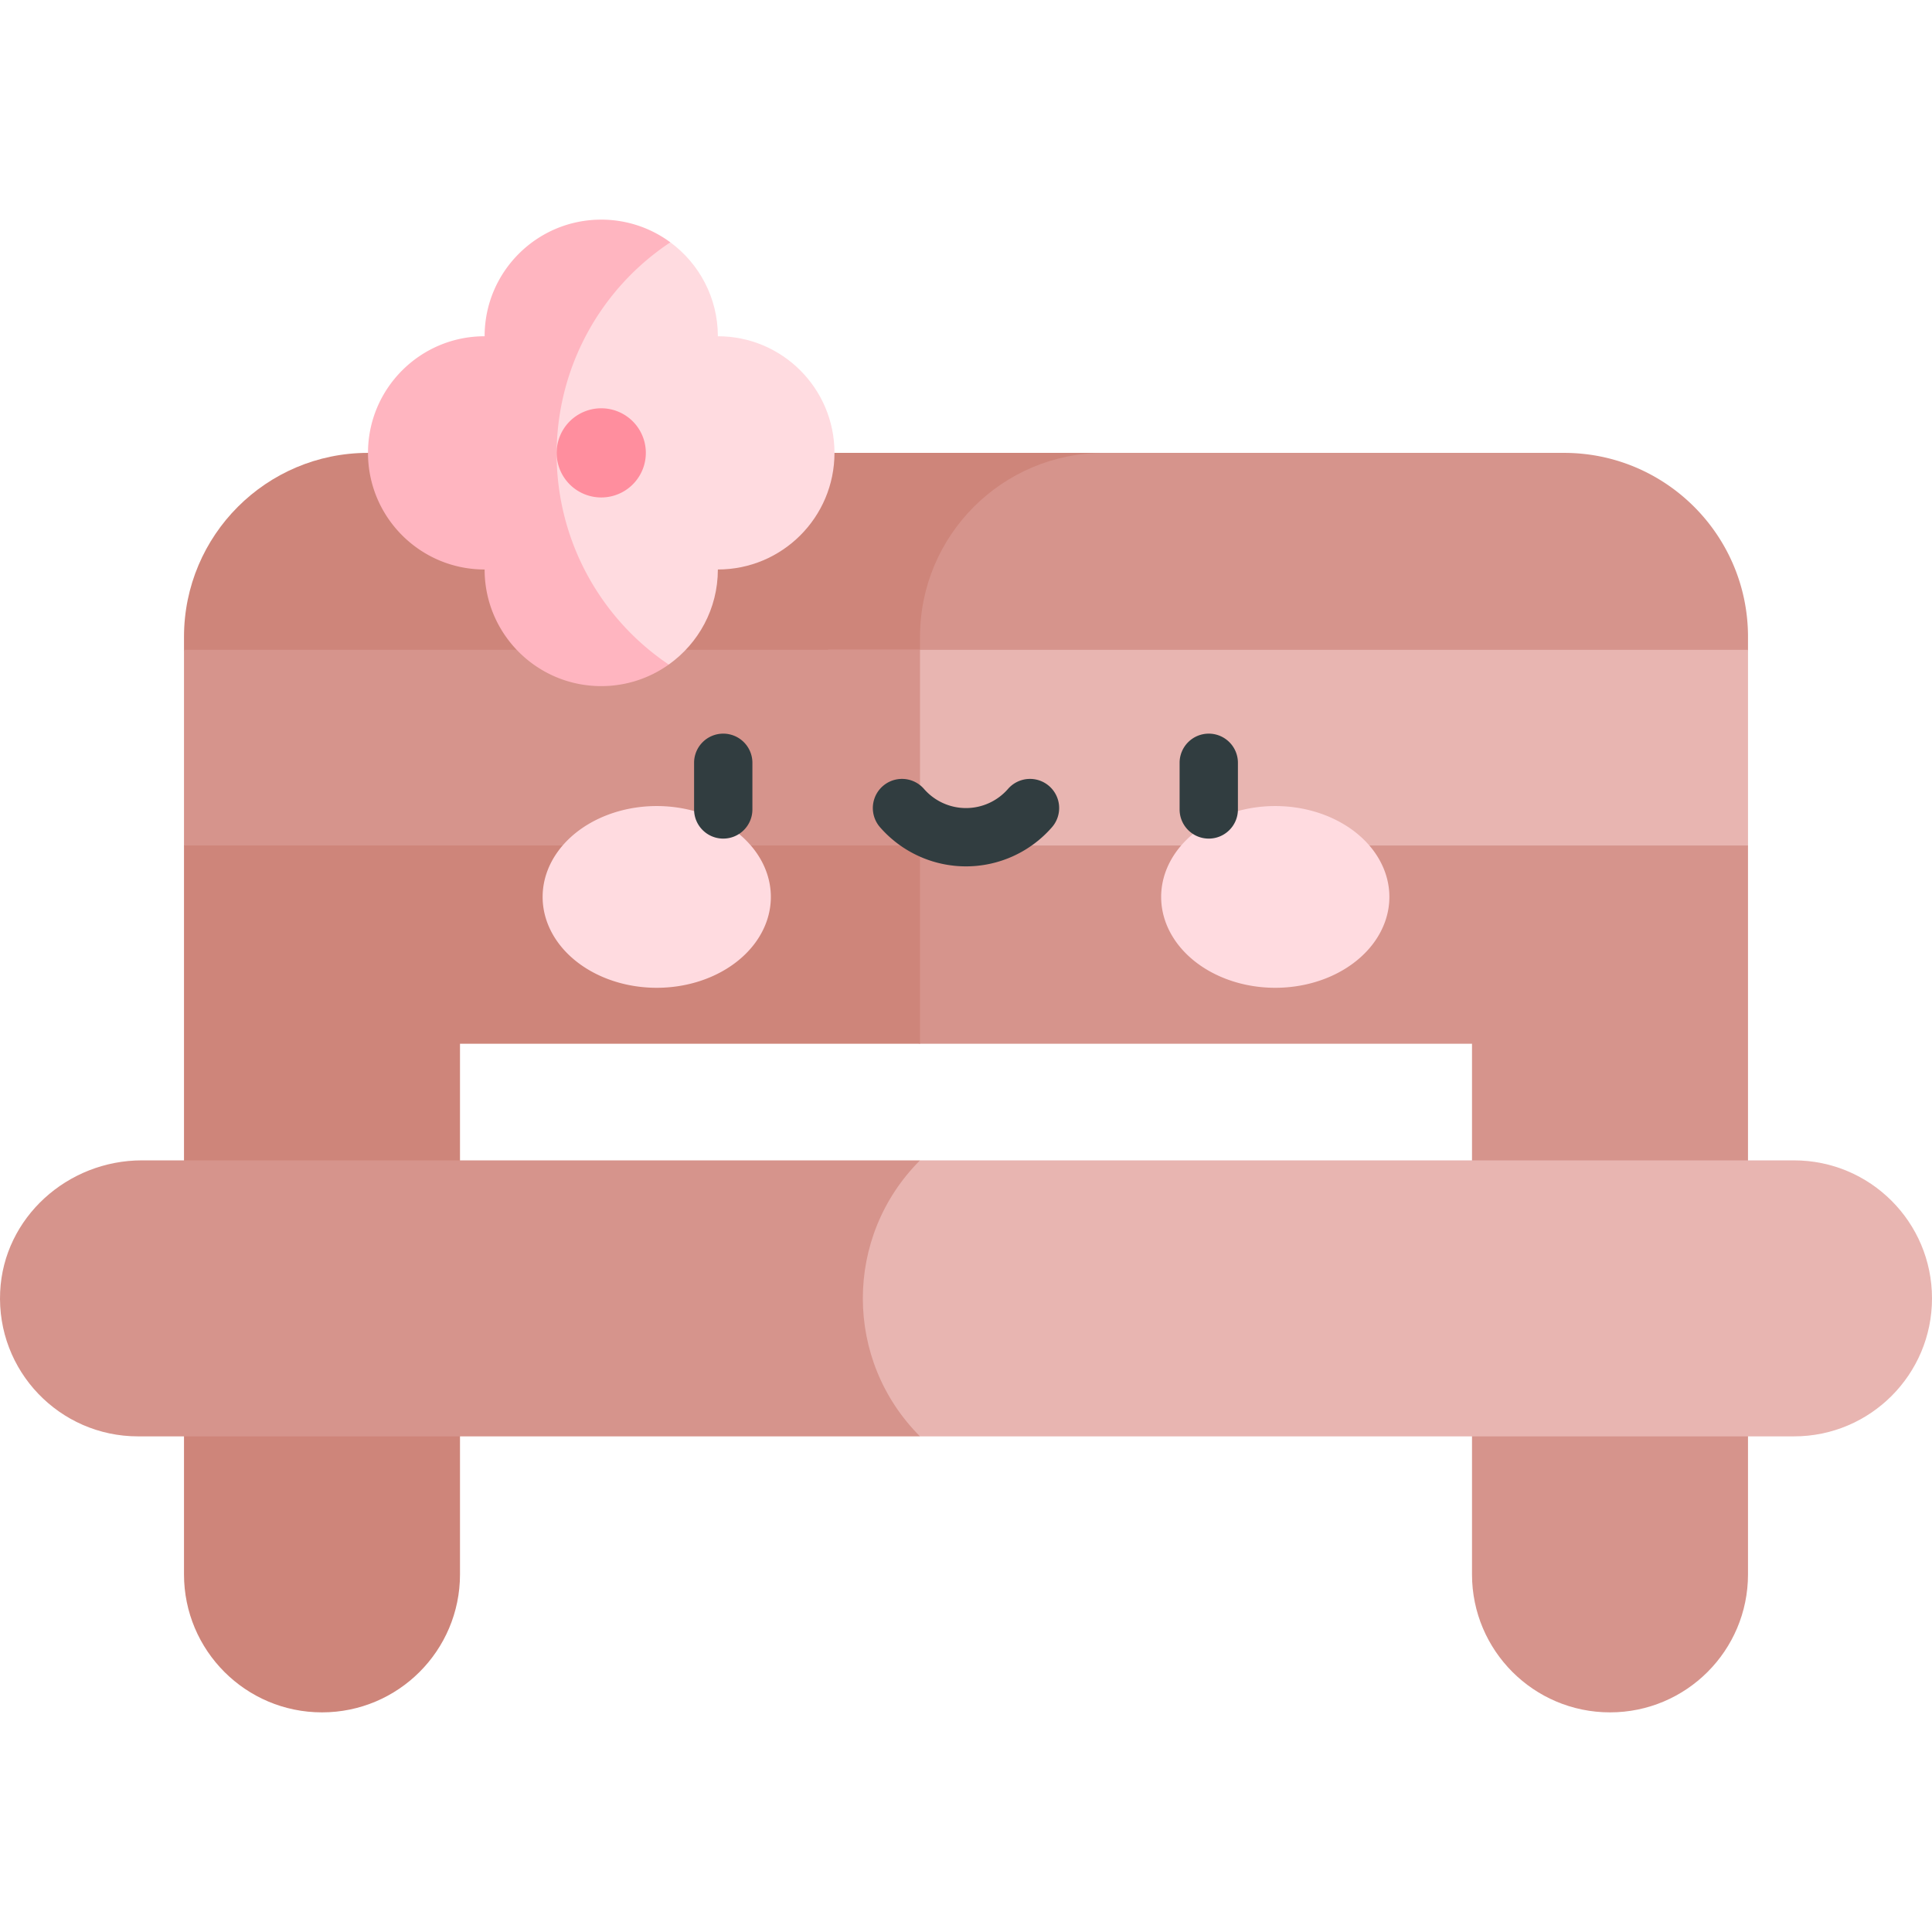 <?xml version="1.0" standalone="no"?><!DOCTYPE svg PUBLIC "-//W3C//DTD SVG 1.1//EN" "http://www.w3.org/Graphics/SVG/1.1/DTD/svg11.dtd"><svg t="1613636980590" class="icon" viewBox="0 0 1024 1024" version="1.1" xmlns="http://www.w3.org/2000/svg" p-id="8437" xmlns:xlink="http://www.w3.org/1999/xlink" width="48" height="48"><defs><style type="text/css"></style></defs><path d="M828.953 240.032H576.917a97.867 97.867 0 0 0-69.199 28.662L438.858 344.425v47.732h467.016l20.604-47.732v-6.867c0-53.864-43.663-97.525-97.525-97.525z" fill="#D6948C" p-id="8438"></path><path d="M195.049 240.032c-53.862 0-97.523 43.661-97.523 97.523v6.867l20.604 47.732h348.887l20.604-47.732v-6.867c0-53.862 43.663-97.523 97.523-97.523z" fill="#CE857A" p-id="8439"></path><path d="M438.858 344.425V448.129l48.763 69.366h386.641l52.216-69.366v-103.704z" fill="#E8B5B1" p-id="8440"></path><path d="M97.524 344.425V448.129l38.628 69.366h312.841l38.628-69.366v-103.704z" fill="#D6948C" p-id="8441"></path><path d="M487.621 448.129l-163.432 61.125 163.432 43.954h292.571V834.447c0 40.395 32.747 73.143 73.143 73.143s73.143-32.747 73.143-73.143v-146.286-240.032z" fill="#D6948C" p-id="8442"></path><path d="M97.524 448.129V834.447c0 40.395 32.747 73.143 73.143 73.143s73.143-32.747 73.143-73.143V553.207h243.809v-105.078z" fill="#CE857A" p-id="8443"></path><path d="M950.858 615.018H487.621L365.715 688.161l121.905 73.143H950.858c40.395 0 73.143-32.747 73.143-73.143s-32.747-73.143-73.143-73.143z" fill="#E8B5B1" p-id="8444"></path><path d="M487.621 615.018H75.21C35.827 615.018 1.938 645.285 0.085 684.623-1.895 726.628 31.576 761.304 73.144 761.304h414.477c-40.395-40.395-40.395-105.89 0-146.286z" fill="#D6948C" p-id="8445"></path><path d="M287.603 475.387a60.482 48.165 0 1 0 120.964 0 60.482 48.165 0 1 0-120.964 0Z" fill="#FFDBE0" p-id="8446"></path><path d="M615.435 475.387a60.482 48.165 0 1 0 120.964 0 60.482 48.165 0 1 0-120.964 0Z" fill="#FFDBE0" p-id="8447"></path><path d="M383.333 388.846a15.453 15.453 0 0 0-15.453 15.453v24.724c0 8.536 6.919 15.453 15.453 15.453s15.453-6.917 15.453-15.453v-24.724a15.453 15.453 0 0 0-15.453-15.453zM640.669 388.846a15.453 15.453 0 0 0-15.453 15.453v24.724c0 8.536 6.919 15.453 15.453 15.453s15.453-6.917 15.453-15.453v-24.724a15.453 15.453 0 0 0-15.453-15.453zM556.076 416.636a15.453 15.453 0 0 0-21.803 1.498c-5.623 6.455-13.741 10.156-22.273 10.156s-16.65-3.7-22.273-10.156a15.453 15.453 0 0 0-23.301 20.305c11.495 13.188 28.105 20.754 45.573 20.754s34.078-7.566 45.573-20.754a15.453 15.453 0 0 0-1.498-21.803z" fill="#313D40" p-id="8448"></path><path d="M380.482 178.221c0-20.422-9.91-38.525-25.178-49.78h-41.207L253.838 239.13l59.411 113.095h41.207c15.745-11.204 26.026-29.587 26.026-50.382 34.138 0 61.811-27.675 61.811-61.811s-27.675-61.811-61.811-61.811z" fill="#FFDBE0" p-id="8449"></path><path d="M295.045 239.13c0.501-45.134 23.523-86.37 60.257-110.689a61.522 61.522 0 0 0-36.633-12.03c-34.138 0-61.811 27.675-61.811 61.811-34.138 0-61.811 27.675-61.811 61.811s27.673 61.811 61.811 61.811c0 34.136 27.673 61.811 61.811 61.811a61.496 61.496 0 0 0 35.784-11.429c-37.142-24.994-59.915-67.293-59.408-113.095z" fill="#FFB5C0" p-id="8450"></path><path d="M318.671 240.032m-23.632 0a23.632 23.632 0 1 0 47.265 0 23.632 23.632 0 1 0-47.265 0Z" fill="#FF8E9E" p-id="8451"></path></svg>